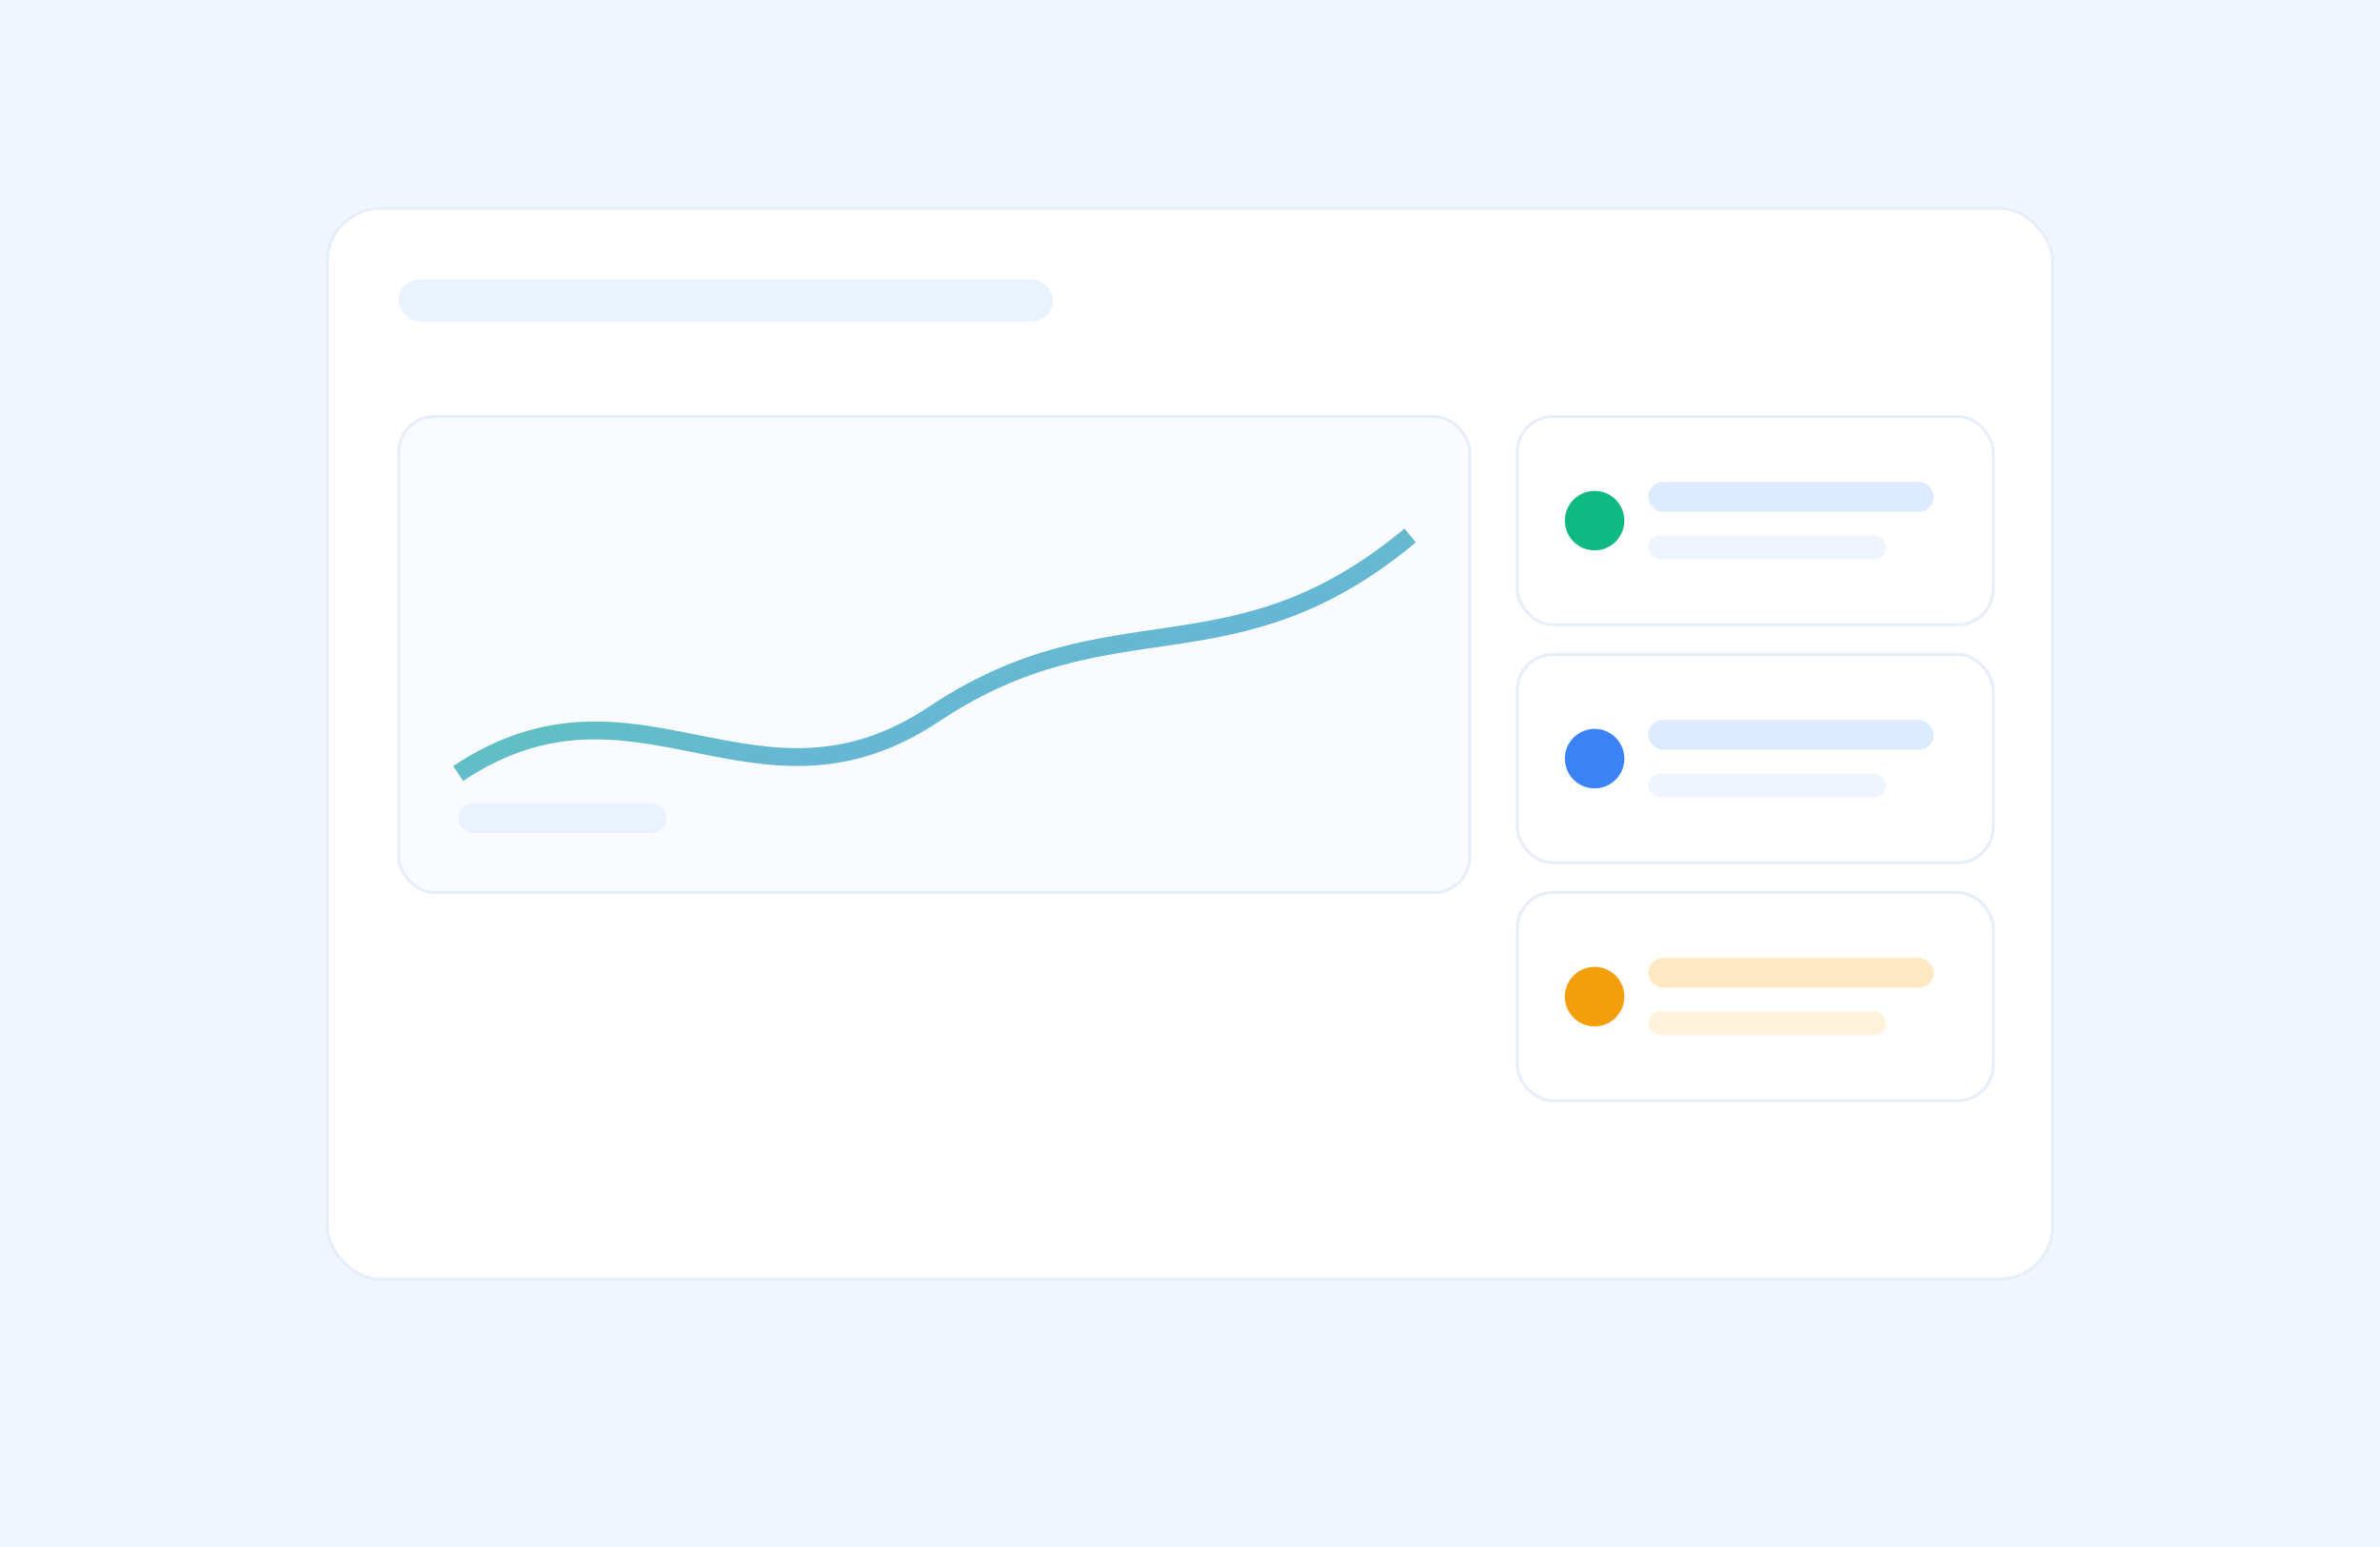 <?xml version="1.0" encoding="UTF-8"?>
<svg width="800" height="520" viewBox="0 0 800 520" fill="none" xmlns="http://www.w3.org/2000/svg" role="img" aria-labelledby="title5 desc5">
  <rect x="0" y="0" width="800" height="520" fill="#333333" stroke="none"/>
  <title id="title5">Case manager dashboard illustration</title>
  <desc id="desc5">Abstract dashboard with charts and reports for case managers</desc>
  <defs>
    <linearGradient id="g5" x1="0" y1="0" x2="1" y2="1">
      <stop offset="0" stop-color="#10B981"/>
      <stop offset="1" stop-color="#3B82F6"/>
    </linearGradient>
    <linearGradient id="bg5" x1="0" y1="0" x2="800" y2="520">
      <stop offset="0" stop-color="#F0F6FF"/>
      <stop offset="1" stop-color="#EEFFF8"/>
    </linearGradient>
  </defs>
  <rect width="800" height="520" fill="url(#bg5)"/>
  <g transform="translate(110,70)">
    <rect x="0" y="0" width="580" height="360" rx="18" fill="#FFFFFF" stroke="#E6EEF9"/>
    <!-- Header -->
    <rect x="24" y="24" width="220" height="14" rx="7" fill="#EAF2FF"/>
    <!-- Graph -->
    <g transform="translate(24,70)">
      <rect x="0" y="0" width="360" height="160" rx="12" fill="#F9FBFF" stroke="#E6EEF9"/>
      <path d="M20 120 C80 80, 120 140, 180 100 C240 60, 280 90, 340 40" stroke="url(#g5)" stroke-width="6" fill="none" opacity="0.7"/>
      <rect x="20" y="130" width="70" height="10" rx="5" fill="#EAF2FF"/>
    </g>
    <!-- Report chips -->
    <g transform="translate(400,70)">
      <rect x="0" y="0" width="160" height="70" rx="12" fill="#FFFFFF" stroke="#E6EEF9"/>
      <circle cx="26" cy="35" r="10" fill="#10B981"/>
      <rect x="44" y="22" width="96" height="10" rx="5" fill="#DCEBFF"/>
      <rect x="44" y="40" width="80" height="8" rx="4" fill="#EEF5FF"/>
    </g>
    <g transform="translate(400,150)">
      <rect x="0" y="0" width="160" height="70" rx="12" fill="#FFFFFF" stroke="#E6EEF9"/>
      <circle cx="26" cy="35" r="10" fill="#3B82F6"/>
      <rect x="44" y="22" width="96" height="10" rx="5" fill="#DCEBFF"/>
      <rect x="44" y="40" width="80" height="8" rx="4" fill="#EEF5FF"/>
    </g>
    <g transform="translate(400,230)">
      <rect x="0" y="0" width="160" height="70" rx="12" fill="#FFFFFF" stroke="#E6EEF9"/>
      <circle cx="26" cy="35" r="10" fill="#F59E0B"/>
      <rect x="44" y="22" width="96" height="10" rx="5" fill="#FFE8C2"/>
      <rect x="44" y="40" width="80" height="8" rx="4" fill="#FFF3DB"/>
    </g>
  </g>
</svg>
